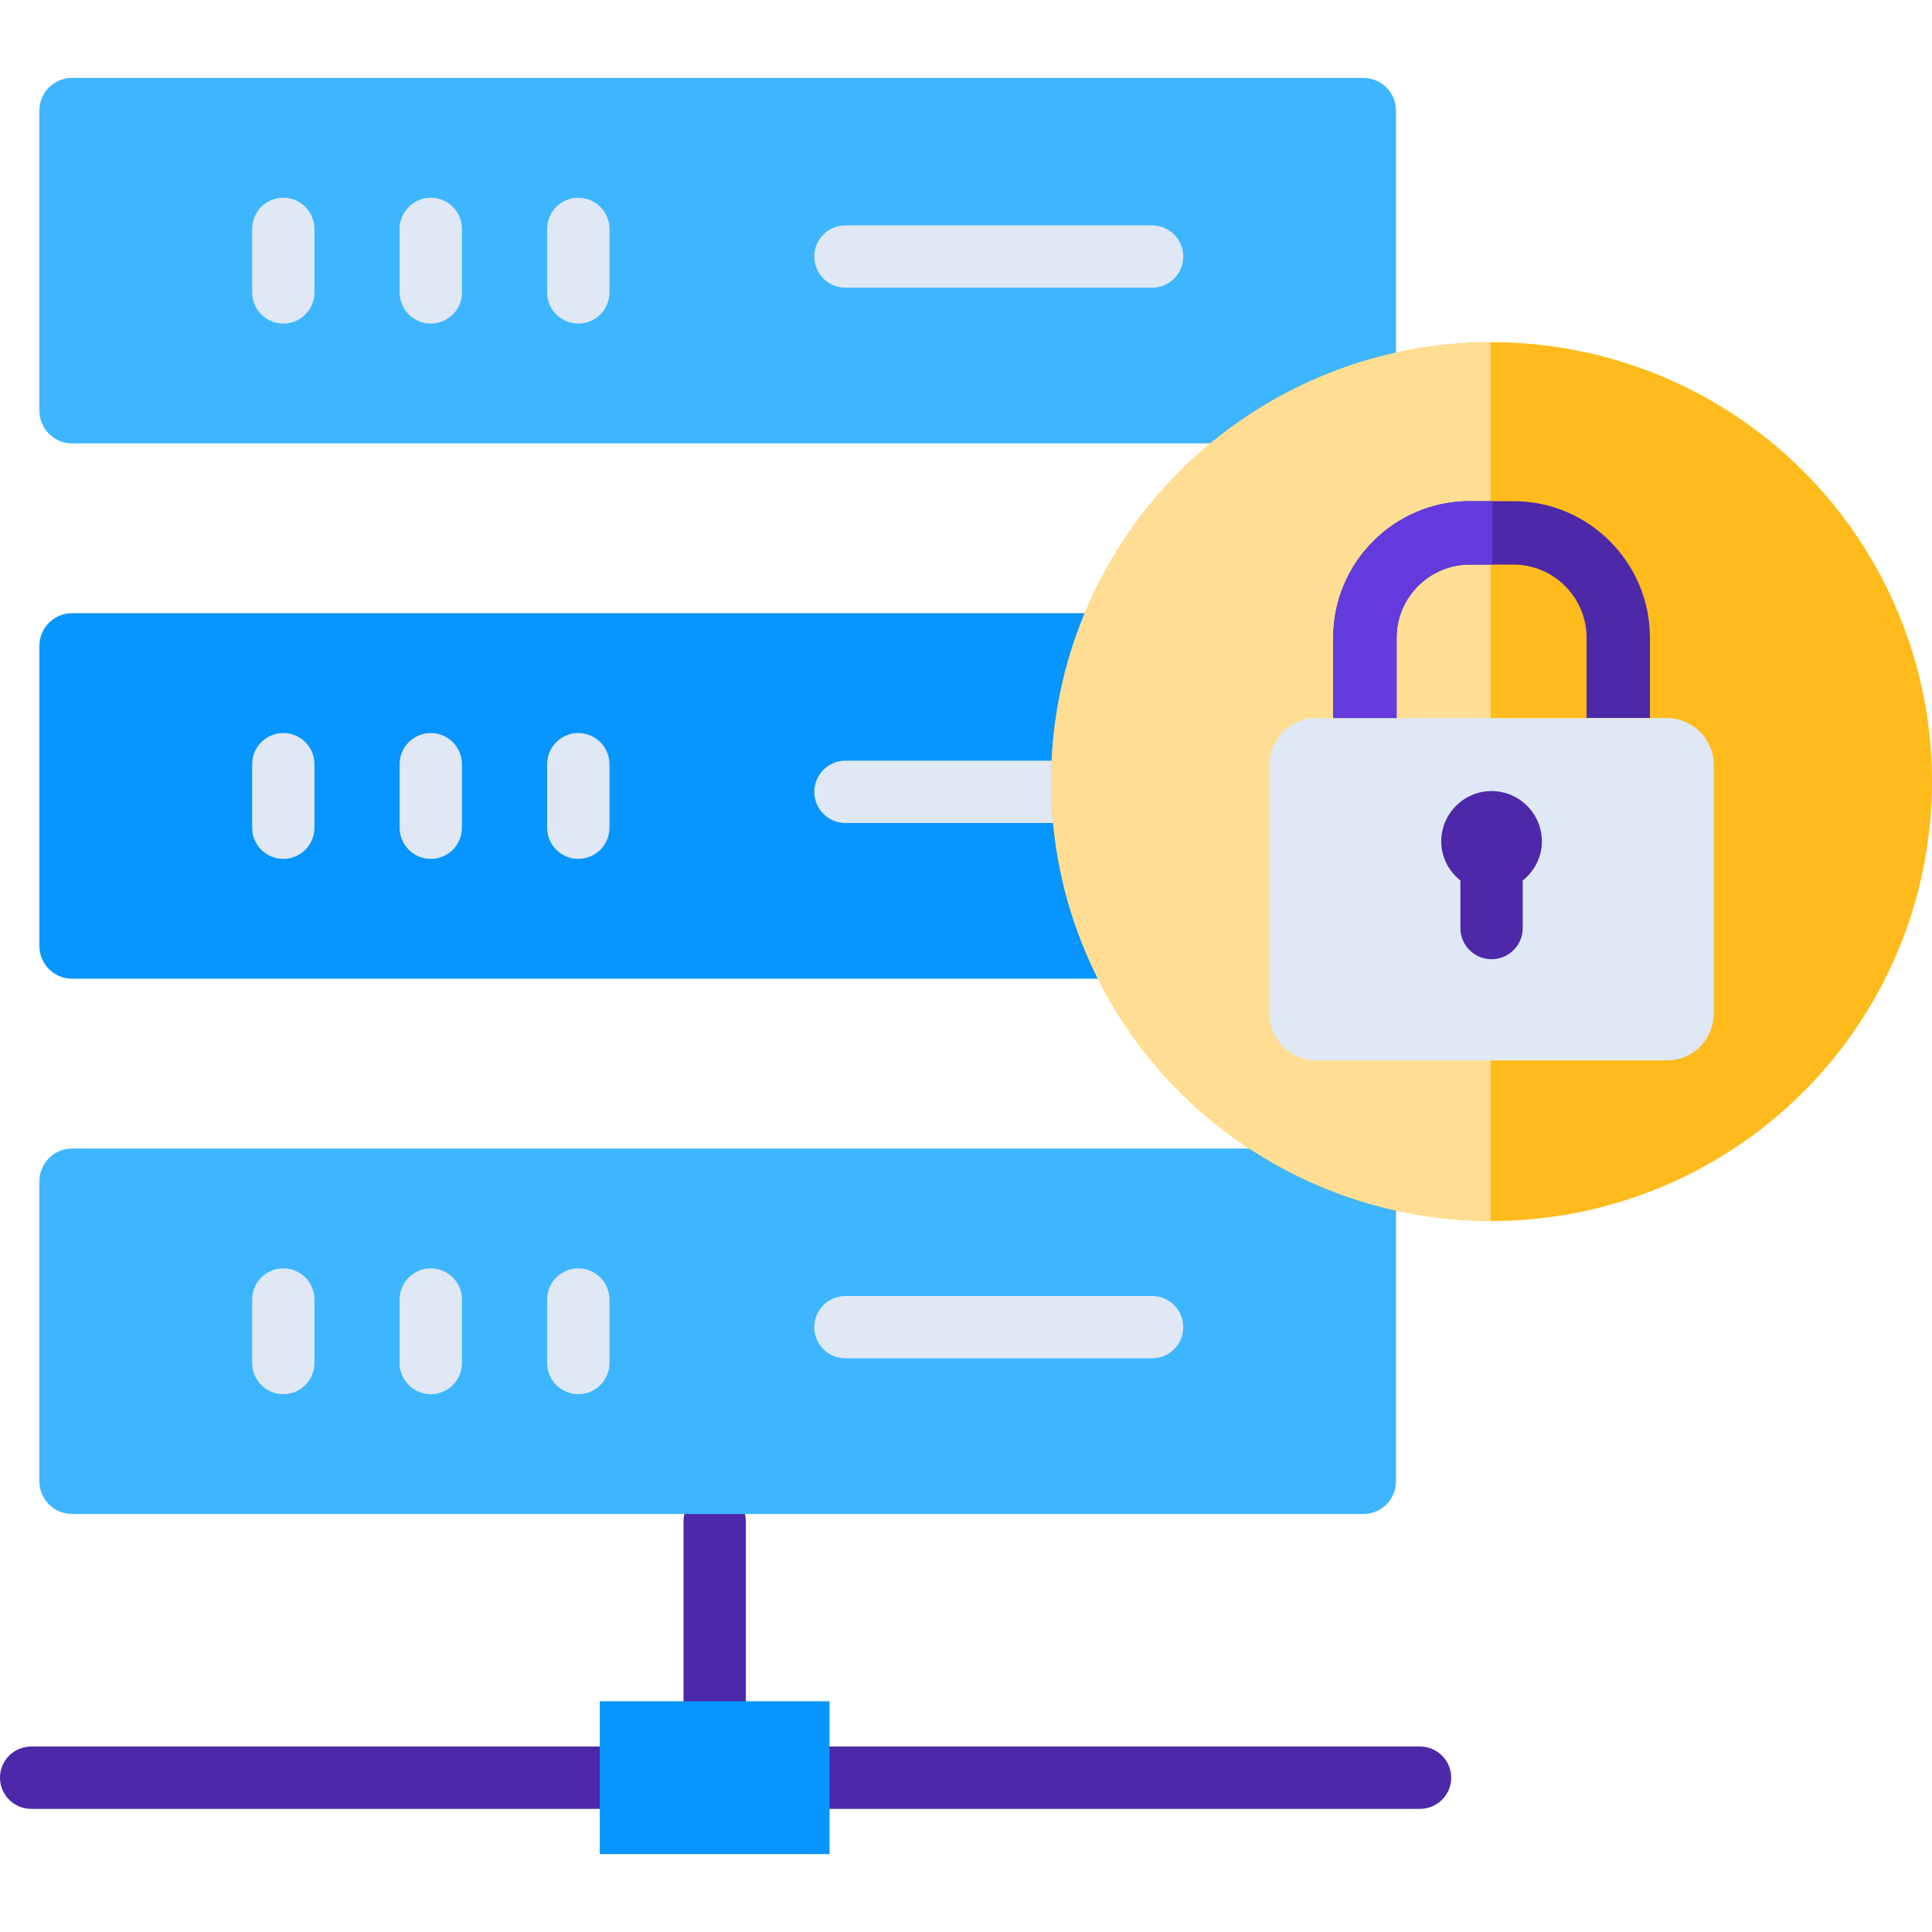 <svg id="Layer_1" enable-background="new 0 0 124 124" height="512" viewBox="0 0 124 124" width="512" xmlns="http://www.w3.org/2000/svg"><path d="m39.06 116.096h-37.06c-1.104 0-2-.896-2-2s.896-2 2-2h37.06c1.104 0 2 .896 2 2s-.895 2-2 2z" fill="#4d28a8"/><path d="m91.141 116.096h-38.406c-1.104 0-2-.896-2-2s.896-2 2-2h38.406c1.104 0 2 .896 2 2s-.895 2-2 2z" fill="#4d28a8"/><path d="m45.869 112.179c-1.104 0-2-.896-2-2v-12.543c0-1.104.896-2 2-2s2 .896 2 2v12.543c0 1.104-.895 2-2 2z" fill="#4d28a8"/><path d="m38.495 109.191h14.748v9.809h-14.748z" fill="#0795ff"/><path d="m87.501 5h-82.874c-1.159 0-2.099.94-2.099 2.099v19.26c0 1.159.94 2.099 2.099 2.099h82.874c1.159 0 2.099-.94 2.099-2.099v-19.26c0-1.159-.94-2.099-2.099-2.099z" fill="#3eb6ff"/><g fill="#dfe8f4"><path d="m18.183 20.768c-1.104 0-2-.896-2-2v-4.076c0-1.104.896-2 2-2s2 .896 2 2v4.076c0 1.104-.896 2-2 2z"/><path d="m27.649 20.768c-1.104 0-2-.896-2-2v-4.076c0-1.104.896-2 2-2s2 .896 2 2v4.076c0 1.104-.895 2-2 2z"/><path d="m37.116 20.768c-1.104 0-2-.896-2-2v-4.076c0-1.104.896-2 2-2s2 .896 2 2v4.076c0 1.104-.895 2-2 2z"/><path d="m73.945 18.465h-19.682c-1.104 0-2-.896-2-2s.896-2 2-2h19.682c1.104 0 2 .896 2 2s-.895 2-2 2z"/></g><path d="m87.501 39.357h-82.874c-1.159 0-2.099.94-2.099 2.099v19.26c0 1.159.94 2.099 2.099 2.099h82.874c1.159 0 2.099-.94 2.099-2.099v-19.26c0-1.159-.94-2.099-2.099-2.099z" fill="#0795ff"/><path d="m18.183 55.124c-1.104 0-2-.896-2-2v-4.076c0-1.104.896-2 2-2s2 .896 2 2v4.076c0 1.105-.896 2-2 2z" fill="#dfe8f4"/><path d="m27.649 55.124c-1.104 0-2-.896-2-2v-4.076c0-1.104.896-2 2-2s2 .896 2 2v4.076c0 1.105-.895 2-2 2z" fill="#dfe8f4"/><path d="m37.116 55.124c-1.104 0-2-.896-2-2v-4.076c0-1.104.896-2 2-2s2 .896 2 2v4.076c0 1.105-.895 2-2 2z" fill="#dfe8f4"/><path d="m73.945 52.822h-19.682c-1.104 0-2-.896-2-2s.896-2 2-2h19.682c1.104 0 2 .896 2 2s-.895 2-2 2z" fill="#dfe8f4"/><path d="m87.501 73.714h-82.874c-1.159 0-2.099.94-2.099 2.099v19.26c0 1.159.94 2.099 2.099 2.099h82.874c1.159 0 2.099-.94 2.099-2.099v-19.26c0-1.159-.94-2.099-2.099-2.099z" fill="#3eb6ff"/><path d="m18.183 89.481c-1.104 0-2-.896-2-2v-4.076c0-1.104.896-2 2-2s2 .896 2 2v4.076c0 1.105-.896 2-2 2z" fill="#dfe8f4"/><path d="m27.649 89.481c-1.104 0-2-.896-2-2v-4.076c0-1.104.896-2 2-2s2 .896 2 2v4.076c0 1.105-.895 2-2 2z" fill="#dfe8f4"/><path d="m37.116 89.481c-1.104 0-2-.896-2-2v-4.076c0-1.104.896-2 2-2s2 .896 2 2v4.076c0 1.105-.895 2-2 2z" fill="#dfe8f4"/><path d="m73.945 87.18h-19.682c-1.104 0-2-.896-2-2s.896-2 2-2h19.682c1.104 0 2 .896 2 2s-.895 2-2 2z" fill="#dfe8f4"/><ellipse cx="95.732" cy="50.164" fill="#ffbb1b" rx="28.268" ry="28.202"/><path d="m67.464 50.164c0 15.554 12.621 28.166 28.204 28.2v-56.401c-15.582.035-28.204 12.647-28.204 28.201z" fill="#ffde93"/><path d="m97.137 32.166h-2.809c-4.829 0-8.758 3.933-8.758 8.768v5.232h4.067v-5.232c0-2.589 2.105-4.697 4.692-4.697h2.809c2.587 0 4.692 2.107 4.692 4.697v5.149h4.067v-5.149c-.002-4.835-3.931-8.768-8.76-8.768z" fill="#4d28a8"/><path d="m89.636 46.083v-5.149c0-2.589 2.105-4.697 4.692-4.697h1.446v-4.071h-1.446c-4.829 0-8.758 3.933-8.758 8.768v5.149z" fill="#623add"/><path d="m106.99 46.089h-22.516c-1.657 0-3 1.343-3 3v15.973c0 1.657 1.343 3 3 3h22.517c1.657 0 3-1.343 3-3v-15.973c-.001-1.657-1.344-3-3.001-3z" fill="#dfe8f4"/><path d="m98.961 54c0-1.779-1.449-3.227-3.229-3.227s-3.229 1.448-3.229 3.227c0 1.02.486 1.921 1.229 2.512v3.053c0 1.104.896 2 2 2s2-.896 2-2v-3.053c.743-.591 1.229-1.492 1.229-2.512z" fill="#4d28a8"/></svg>